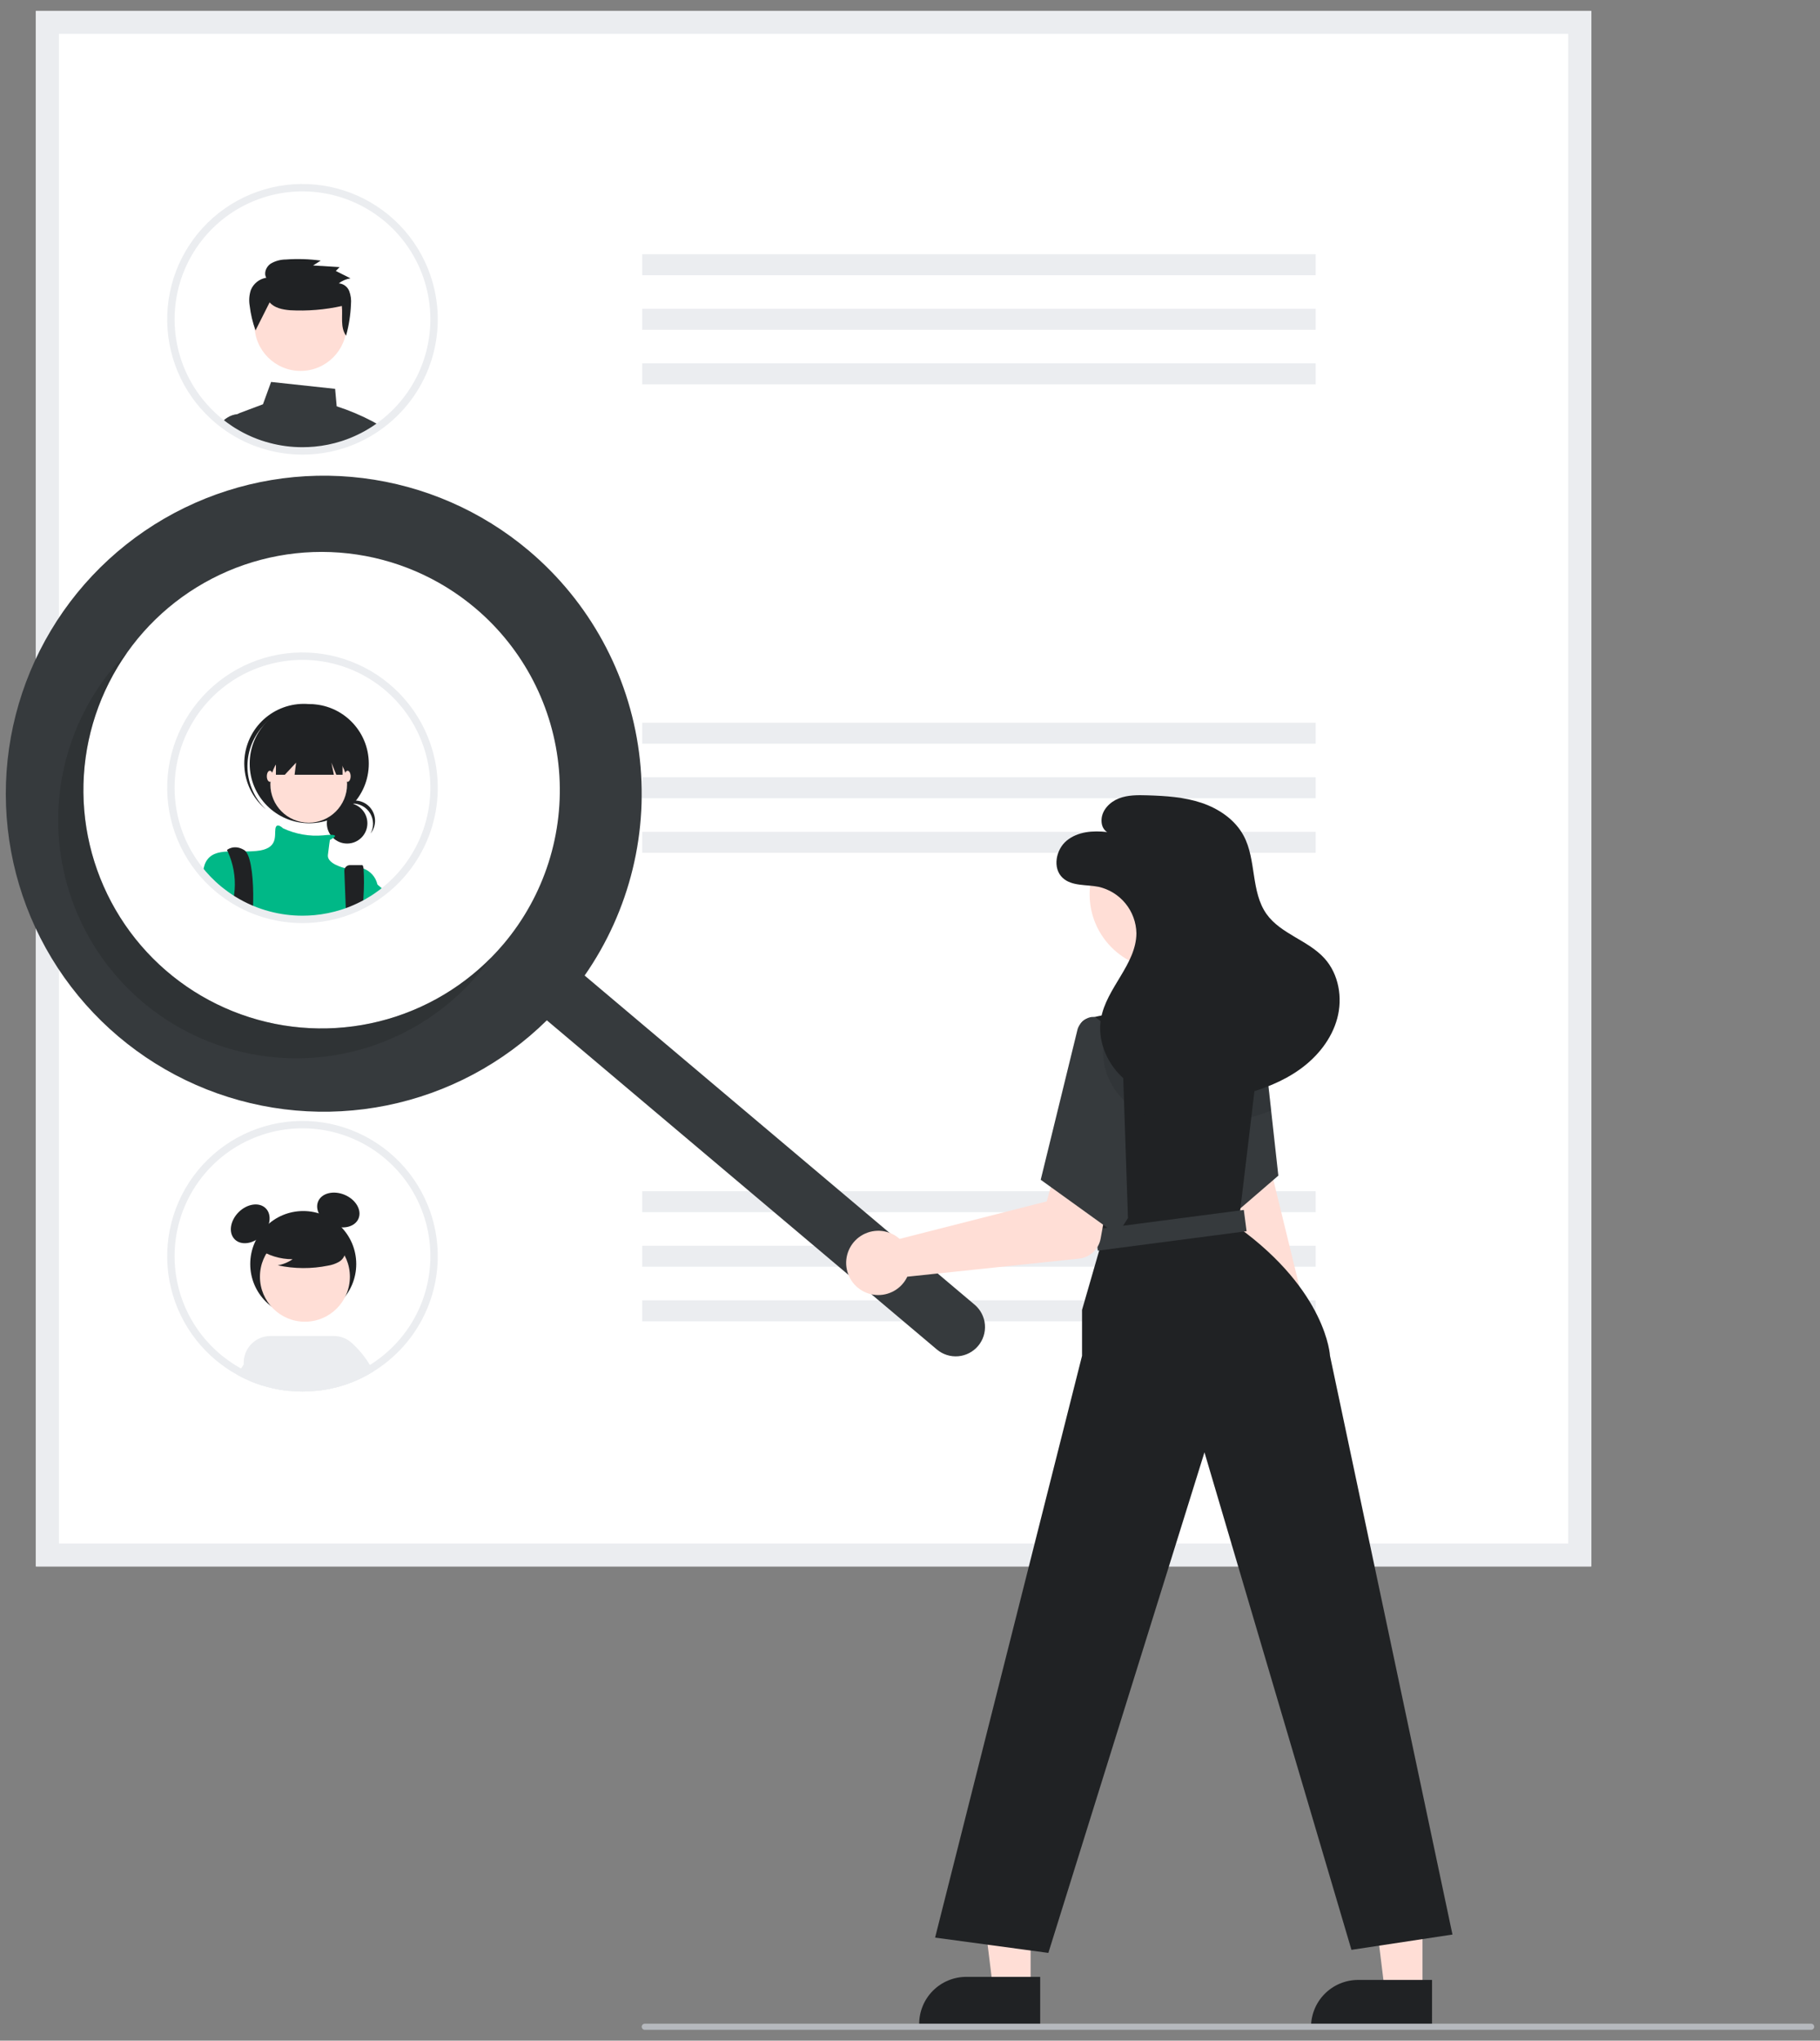 <svg width="157" height="176" viewBox="0 0 157 176" fill="none" xmlns="http://www.w3.org/2000/svg">
<rect x="0" y="0" width="157" height="176" fill="#808080" stroke="none"/>
<g clip-path="url(#clip0_1122_1235)">
<path d="M137.265 135.1H3.101V0.937H137.265V135.1Z" fill="white"/>
<path d="M137.265 135.1H3.101V0.937H137.265V135.1ZM5.084 133.118H135.282V2.919H5.084V133.118Z" fill="#EBEDF0"/>
<path d="M113.497 21.927H55.399V23.737H113.497V21.927Z" fill="#EBEDF0"/>
<path d="M113.497 26.632H55.399V28.442H113.497V26.632Z" fill="#EBEDF0"/>
<path d="M113.497 31.338H55.399V33.148H113.497V31.338Z" fill="#EBEDF0"/>
<path d="M113.497 62.331H55.399V64.141H113.497V62.331Z" fill="#EBEDF0"/>
<path d="M113.497 67.037H55.399V68.847H113.497V67.037Z" fill="#EBEDF0"/>
<path d="M113.497 71.742H55.399V73.552H113.497V71.742Z" fill="#EBEDF0"/>
<path d="M113.497 102.736H55.399V104.546H113.497V102.736Z" fill="#EBEDF0"/>
<path d="M113.497 107.442H55.399V109.252H113.497V107.442Z" fill="#EBEDF0"/>
<path d="M113.497 112.147H55.399V113.957H113.497V112.147Z" fill="#EBEDF0"/>
<path d="M32.141 36.346C31.148 35.823 30.112 35.387 29.044 35.043L28.908 33.537L23.386 32.942L22.684 34.867L20.703 35.611C20.632 35.638 20.564 35.673 20.501 35.716H20.499C20.389 35.791 20.294 35.887 20.222 35.999C20.15 36.112 20.102 36.238 20.08 36.369C20.059 36.5 20.064 36.634 20.095 36.763L20.2 37.193C20.351 37.283 20.506 37.369 20.661 37.45L20.759 37.501C20.985 37.618 21.216 37.729 21.453 37.832C21.501 37.853 21.553 37.874 21.601 37.895C21.605 37.897 21.608 37.897 21.612 37.899C21.723 37.945 21.834 37.989 21.947 38.031C22.319 38.173 22.698 38.294 23.082 38.395C24.064 38.657 25.076 38.789 26.093 38.789C26.463 38.789 26.83 38.772 27.193 38.737C28.021 38.66 28.838 38.495 29.631 38.244C29.633 38.244 29.635 38.242 29.637 38.242C30.138 38.083 30.628 37.889 31.102 37.662C31.104 37.66 31.108 37.66 31.11 37.658C31.217 37.608 31.32 37.553 31.424 37.501L31.475 37.475C31.558 37.431 31.642 37.388 31.726 37.342C31.936 37.226 32.141 37.105 32.344 36.975C32.401 36.941 32.455 36.906 32.512 36.868C32.591 36.816 32.671 36.761 32.748 36.705C32.553 36.579 32.35 36.459 32.141 36.346Z" fill="#363A3D"/>
<path d="M21.777 37.274L21.432 35.714H20.529C20.52 35.714 20.511 35.714 20.501 35.716H20.499C20.175 35.743 19.862 35.851 19.59 36.03C19.405 36.148 19.241 36.295 19.104 36.466C19.372 36.669 19.651 36.857 19.938 37.038L19.951 37.044C20.032 37.094 20.116 37.144 20.2 37.193C20.351 37.283 20.506 37.369 20.661 37.45L20.759 37.501C20.985 37.618 21.216 37.729 21.453 37.832C21.501 37.852 21.553 37.873 21.601 37.894C21.605 37.897 21.608 37.897 21.612 37.899C21.723 37.945 21.834 37.989 21.947 38.031L21.777 37.274Z" fill="#363A3D"/>
<path d="M25.93 31.99C28.127 31.99 29.908 30.209 29.908 28.013C29.908 25.816 28.127 24.036 25.93 24.036C23.734 24.036 21.953 25.816 21.953 28.013C21.953 30.209 23.734 31.99 25.93 31.99Z" fill="#FFDED6"/>
<path d="M23.26 26.076C23.672 26.563 24.369 26.7 25.012 26.757C26.514 26.84 28.021 26.717 29.49 26.391C29.581 27.273 29.333 28.225 29.853 28.951C30.097 28.072 30.238 27.168 30.275 26.257C30.314 25.866 30.263 25.471 30.126 25.103C30.053 24.919 29.929 24.758 29.769 24.64C29.61 24.523 29.42 24.452 29.222 24.437C29.518 24.212 29.865 24.064 30.233 24.005L28.97 23.37L29.294 23.037L27.008 22.897L27.67 22.476C26.673 22.34 25.665 22.308 24.662 22.381C24.193 22.382 23.733 22.509 23.331 22.751C22.954 23.021 22.736 23.558 22.97 23.954C22.677 24.002 22.4 24.125 22.167 24.309C21.934 24.494 21.753 24.735 21.639 25.01C21.495 25.447 21.461 25.912 21.538 26.365C21.624 27.092 21.793 27.807 22.042 28.496L23.26 26.076Z" fill="#202224"/>
<path d="M37.114 23.701C36.556 22.098 35.655 20.636 34.474 19.417C33.293 18.198 31.86 17.251 30.275 16.643C28.691 16.035 26.992 15.779 25.299 15.894C23.606 16.01 21.958 16.493 20.47 17.311C18.983 18.128 17.692 19.261 16.686 20.629C15.682 21.997 14.987 23.567 14.652 25.231C14.316 26.895 14.348 28.612 14.744 30.263C15.14 31.913 15.892 33.458 16.946 34.788C17.051 34.92 17.16 35.052 17.271 35.179C17.279 35.188 17.286 35.196 17.294 35.205C17.567 35.519 17.857 35.819 18.163 36.101C18.243 36.175 18.327 36.25 18.411 36.321C18.57 36.464 18.733 36.6 18.903 36.73C18.97 36.782 19.035 36.834 19.104 36.885C19.372 37.088 19.651 37.276 19.938 37.457L19.951 37.463C20.032 37.513 20.116 37.563 20.2 37.612C20.351 37.702 20.506 37.788 20.661 37.869L20.759 37.92C20.985 38.037 21.216 38.148 21.453 38.251C21.501 38.272 21.553 38.292 21.601 38.313C21.605 38.316 21.608 38.316 21.612 38.318C21.723 38.364 21.834 38.408 21.947 38.45C22.319 38.592 22.698 38.713 23.082 38.814C24.064 39.076 25.076 39.208 26.093 39.208C26.464 39.208 26.83 39.191 27.193 39.156C28.021 39.079 28.838 38.914 29.631 38.663C29.633 38.663 29.635 38.661 29.637 38.661C30.138 38.502 30.628 38.308 31.102 38.081C31.104 38.079 31.108 38.079 31.11 38.077C31.217 38.026 31.32 37.972 31.424 37.92L31.475 37.895C31.558 37.85 31.642 37.806 31.726 37.76C31.936 37.645 32.141 37.524 32.344 37.394C32.401 37.36 32.455 37.325 32.512 37.287C32.591 37.235 32.671 37.18 32.748 37.123C32.851 37.052 32.954 36.979 33.054 36.904C33.086 36.88 33.119 36.858 33.151 36.832C35.113 35.343 36.554 33.27 37.266 30.911C37.978 28.552 37.925 26.028 37.114 23.701ZM32.765 36.323C32.696 36.378 32.625 36.43 32.553 36.478C32.484 36.531 32.415 36.581 32.344 36.627C32.283 36.671 32.222 36.713 32.16 36.753L32.141 36.765C32.095 36.797 32.049 36.826 32.002 36.855C31.829 36.964 31.653 37.069 31.475 37.17L31.418 37.201C31.338 37.245 31.259 37.287 31.179 37.329C31.169 37.335 31.156 37.339 31.146 37.346L31.133 37.352C31.033 37.404 30.93 37.455 30.827 37.503C30.431 37.694 30.023 37.859 29.606 37.997C29.551 38.016 29.497 38.035 29.443 38.052C28.692 38.29 27.918 38.448 27.134 38.521C26.79 38.552 26.443 38.569 26.093 38.569C25.131 38.571 24.174 38.446 23.246 38.196C22.769 38.072 22.302 37.914 21.849 37.723C21.825 37.712 21.8 37.704 21.777 37.693C21.752 37.683 21.729 37.675 21.706 37.664C21.681 37.654 21.658 37.643 21.633 37.63C21.436 37.545 21.241 37.45 21.05 37.352L20.958 37.304C20.726 37.182 20.497 37.052 20.275 36.914C20.21 36.874 20.143 36.832 20.08 36.788C20.064 36.778 20.049 36.767 20.032 36.757C19.883 36.658 19.735 36.556 19.59 36.449C19.492 36.376 19.393 36.302 19.297 36.227C19.136 36.105 18.98 35.975 18.83 35.842C18.75 35.774 18.673 35.701 18.597 35.632C18.3 35.358 18.019 35.067 17.755 34.761C17.667 34.66 17.581 34.559 17.499 34.455C17.481 34.434 17.463 34.412 17.447 34.39C16.086 32.672 15.267 30.588 15.095 28.403C14.923 26.218 15.406 24.032 16.482 22.123C17.558 20.213 19.178 18.668 21.136 17.683C23.093 16.698 25.3 16.319 27.475 16.593C29.649 16.868 31.692 17.784 33.344 19.224C34.995 20.664 36.181 22.564 36.748 24.681C37.316 26.798 37.24 29.035 36.531 31.109C35.821 33.183 34.51 34.998 32.765 36.323Z" fill="#EBEDF0"/>
<path d="M37.114 64.106C36.556 62.503 35.655 61.041 34.474 59.822C33.293 58.603 31.86 57.656 30.276 57.048C28.691 56.439 26.993 56.184 25.299 56.299C23.606 56.414 21.958 56.898 20.47 57.716C18.983 58.533 17.692 59.666 16.687 61.033C15.682 62.401 14.987 63.972 14.652 65.636C14.316 67.3 14.348 69.017 14.744 70.668C15.14 72.318 15.892 73.862 16.946 75.192C17.051 75.325 17.16 75.456 17.271 75.584C17.279 75.593 17.286 75.601 17.294 75.609C17.567 75.924 17.858 76.223 18.164 76.506C18.243 76.579 18.327 76.655 18.411 76.726C18.57 76.868 18.733 77.005 18.903 77.135C19.234 77.396 19.58 77.638 19.938 77.861L19.951 77.868C20.183 78.012 20.42 78.146 20.661 78.274L20.759 78.324C20.985 78.442 21.216 78.553 21.453 78.655C21.501 78.676 21.553 78.697 21.601 78.718C21.605 78.72 21.608 78.72 21.612 78.722C22.09 78.921 22.581 79.087 23.082 79.219C24.064 79.481 25.076 79.613 26.093 79.613C26.463 79.613 26.83 79.596 27.193 79.56C28.021 79.484 28.838 79.319 29.631 79.068C29.633 79.068 29.635 79.066 29.637 79.066C30.138 78.906 30.628 78.713 31.102 78.486C31.104 78.484 31.108 78.484 31.11 78.481C31.217 78.431 31.32 78.377 31.424 78.324L31.475 78.299C31.558 78.255 31.642 78.211 31.726 78.165C31.936 78.05 32.141 77.928 32.344 77.799C32.401 77.765 32.455 77.729 32.512 77.692C32.696 77.57 32.878 77.44 33.054 77.308C33.086 77.285 33.119 77.262 33.151 77.237C35.113 75.747 36.554 73.674 37.266 71.316C37.978 68.957 37.925 66.433 37.114 64.106Z" fill="white"/>
<path d="M29.944 72.753C30.91 72.753 31.693 71.97 31.693 71.004C31.693 70.038 30.91 69.255 29.944 69.255C28.978 69.255 28.195 70.038 28.195 71.004C28.195 71.97 28.978 72.753 29.944 72.753Z" fill="#202224"/>
<path d="M30.431 69.303C30.734 69.303 31.032 69.382 31.295 69.531C31.558 69.68 31.778 69.896 31.933 70.156C32.088 70.415 32.173 70.711 32.18 71.014C32.187 71.317 32.115 71.616 31.971 71.882C32.123 71.692 32.233 71.473 32.295 71.238C32.357 71.004 32.37 70.759 32.332 70.519C32.294 70.279 32.207 70.049 32.076 69.845C31.945 69.641 31.772 69.466 31.57 69.332C31.367 69.198 31.139 69.108 30.899 69.067C30.66 69.026 30.415 69.035 30.179 69.095C29.944 69.154 29.723 69.261 29.531 69.41C29.34 69.559 29.181 69.747 29.066 69.961C29.229 69.755 29.437 69.59 29.674 69.476C29.91 69.362 30.169 69.303 30.431 69.303Z" fill="#202224"/>
<path d="M26.675 71C29.513 71 31.814 68.7 31.814 65.862C31.814 63.025 29.513 60.724 26.675 60.724C23.838 60.724 21.538 63.025 21.538 65.862C21.538 68.7 23.838 71 26.675 71Z" fill="#202224"/>
<path d="M22.643 62.674C23.528 61.678 24.766 61.066 26.094 60.965C27.423 60.865 28.739 61.284 29.764 62.135C29.722 62.095 29.68 62.055 29.637 62.016C28.622 61.107 27.287 60.638 25.926 60.713C24.566 60.788 23.29 61.4 22.381 62.415C21.472 63.43 21.003 64.764 21.078 66.125C21.153 67.486 21.765 68.761 22.78 69.67C22.79 69.679 22.799 69.688 22.809 69.696C22.853 69.735 22.898 69.772 22.942 69.809C21.977 68.891 21.406 67.633 21.35 66.302C21.295 64.971 21.758 63.67 22.643 62.674Z" fill="#202224"/>
<path d="M26.632 70.956C28.459 70.956 29.941 69.475 29.941 67.647C29.941 65.82 28.459 64.338 26.632 64.338C24.804 64.338 23.323 65.82 23.323 67.647C23.323 69.475 24.804 70.956 26.632 70.956Z" fill="#FFDED6"/>
<path d="M32.553 76.269V77.38C32.35 77.51 32.145 77.631 31.936 77.746C31.852 77.792 31.768 77.836 31.684 77.88L31.634 77.905C31.529 77.958 31.426 78.012 31.32 78.063C31.318 78.065 31.313 78.065 31.311 78.067C30.837 78.294 30.348 78.487 29.847 78.647C29.845 78.647 29.843 78.649 29.841 78.649C29.048 78.9 28.23 79.065 27.402 79.141C27.04 79.177 26.673 79.194 26.302 79.194C25.286 79.194 24.274 79.062 23.292 78.8C22.791 78.668 22.3 78.502 21.821 78.303C21.817 78.301 21.815 78.301 21.811 78.299C21.763 78.278 21.71 78.257 21.662 78.236C21.425 78.134 21.195 78.023 20.969 77.905L20.87 77.855C20.629 77.727 20.392 77.593 20.16 77.449L20.147 77.442C19.789 77.219 19.444 76.977 19.113 76.716C18.943 76.586 18.779 76.45 18.62 76.307C18.536 76.236 18.453 76.16 18.373 76.087C18.067 75.804 17.777 75.505 17.504 75.19C17.54 74.972 17.593 74.757 17.663 74.547L17.665 74.545C17.677 74.509 17.692 74.474 17.709 74.44C17.72 74.41 17.734 74.381 17.749 74.353C18.124 73.651 18.802 73.477 19.645 73.439C20.12 73.418 20.646 73.441 21.201 73.435C21.494 73.433 21.798 73.422 22.102 73.395C24.019 73.221 23.671 72.09 23.757 71.48C23.843 70.89 24.375 71.401 24.411 71.434L24.413 71.436C25.497 71.944 26.698 72.154 27.89 72.046C28.096 72.021 28.301 72.006 28.506 72C29.047 71.994 28.929 72.149 28.743 72.276C28.652 72.336 28.558 72.389 28.46 72.436C28.46 72.436 28.374 72.959 28.286 73.743C28.202 74.493 29.64 74.845 29.759 74.872C29.761 74.874 29.764 74.874 29.767 74.874C30.292 74.738 30.845 74.752 31.362 74.916H31.364C31.659 75.025 31.922 75.205 32.13 75.442C32.338 75.678 32.484 75.963 32.553 76.269Z" fill="#00B887"/>
<path d="M21.842 77.616C21.842 77.771 21.838 77.92 21.832 78.061C21.83 78.144 21.826 78.226 21.821 78.303C21.817 78.301 21.815 78.301 21.811 78.299C21.763 78.278 21.71 78.257 21.662 78.236C21.425 78.134 21.195 78.023 20.969 77.905L20.87 77.855C20.629 77.727 20.392 77.593 20.16 77.449C20.166 77.375 20.177 77.302 20.187 77.229C20.21 77.067 20.229 76.904 20.242 76.743C20.324 75.609 20.119 74.474 19.645 73.441V73.439C19.603 73.355 19.578 73.309 19.578 73.309C19.578 73.309 20.187 72.785 21.056 73.309C21.112 73.342 21.161 73.384 21.201 73.435C21.725 74.053 21.867 76.131 21.842 77.616Z" fill="#202224"/>
<path d="M31.355 77.331C31.347 77.566 31.334 77.811 31.32 78.06V78.062C31.318 78.065 31.313 78.065 31.311 78.067C30.837 78.293 30.348 78.487 29.847 78.647C29.845 78.647 29.843 78.649 29.841 78.649L29.818 78.06L29.815 77.983L29.704 75.117C29.701 75.052 29.712 74.987 29.734 74.927C29.757 74.866 29.792 74.81 29.837 74.763C29.882 74.716 29.936 74.679 29.995 74.653C30.055 74.628 30.119 74.614 30.184 74.614H31.246C31.299 74.614 31.336 74.721 31.361 74.914V74.916C31.413 75.72 31.411 76.527 31.355 77.331Z" fill="#202224"/>
<path d="M23.802 63.511V66.821H24.568L25.543 65.776L25.413 66.821H28.8L28.591 65.776L29.01 66.821H29.55V63.511H23.802Z" fill="#202224"/>
<path d="M23.279 67.43C23.424 67.43 23.541 67.215 23.541 66.951C23.541 66.686 23.424 66.472 23.279 66.472C23.135 66.472 23.018 66.686 23.018 66.951C23.018 67.215 23.135 67.43 23.279 67.43Z" fill="#FFDED6"/>
<path d="M29.985 67.43C30.129 67.43 30.246 67.215 30.246 66.951C30.246 66.686 30.129 66.472 29.985 66.472C29.841 66.472 29.724 66.686 29.724 66.951C29.724 67.215 29.841 67.43 29.985 67.43Z" fill="#FFDED6"/>
<path d="M33.264 76.889C33.088 77.022 32.905 77.151 32.721 77.273C32.664 77.311 32.61 77.346 32.553 77.38C32.35 77.51 32.145 77.631 31.936 77.746C31.852 77.792 31.768 77.836 31.684 77.88V75.572C31.684 75.572 32.019 75.84 32.553 76.286C32.62 76.343 32.69 76.401 32.763 76.464C32.918 76.594 33.086 76.737 33.264 76.889Z" fill="#00B887"/>
<path d="M37.114 64.106C36.556 62.503 35.655 61.041 34.474 59.822C33.293 58.603 31.86 57.656 30.276 57.048C28.691 56.439 26.993 56.184 25.299 56.299C23.606 56.414 21.958 56.898 20.47 57.716C18.983 58.533 17.692 59.666 16.687 61.033C15.682 62.401 14.987 63.972 14.652 65.636C14.316 67.3 14.348 69.017 14.744 70.668C15.14 72.318 15.892 73.862 16.946 75.192C17.051 75.325 17.16 75.456 17.271 75.584C17.279 75.593 17.286 75.601 17.294 75.609C17.567 75.924 17.858 76.223 18.164 76.506C18.243 76.579 18.327 76.655 18.411 76.726C18.57 76.868 18.733 77.005 18.903 77.135C19.234 77.396 19.58 77.638 19.938 77.861L19.951 77.868C20.183 78.012 20.42 78.146 20.661 78.274L20.759 78.324C20.985 78.442 21.216 78.553 21.453 78.655C21.501 78.676 21.553 78.697 21.601 78.718C21.605 78.72 21.608 78.72 21.612 78.722C22.09 78.921 22.581 79.087 23.082 79.219C24.064 79.481 25.076 79.613 26.093 79.613C26.463 79.613 26.83 79.596 27.193 79.56C28.021 79.484 28.838 79.319 29.631 79.068C29.633 79.068 29.635 79.066 29.637 79.066C30.138 78.906 30.628 78.713 31.102 78.486C31.104 78.484 31.108 78.484 31.11 78.481C31.217 78.431 31.32 78.377 31.424 78.324L31.475 78.299C31.558 78.255 31.642 78.211 31.726 78.165C31.936 78.05 32.141 77.928 32.344 77.799C32.401 77.765 32.455 77.729 32.512 77.692C32.696 77.57 32.878 77.44 33.054 77.308C33.086 77.285 33.119 77.262 33.151 77.237C35.113 75.747 36.554 73.674 37.266 71.316C37.978 68.957 37.925 66.433 37.114 64.106ZM32.765 76.728C32.696 76.782 32.625 76.835 32.553 76.883C32.484 76.935 32.415 76.986 32.344 77.032C32.283 77.076 32.222 77.118 32.16 77.157C32.107 77.193 32.055 77.227 32.002 77.26C31.829 77.369 31.653 77.474 31.475 77.574L31.418 77.606C31.338 77.65 31.259 77.692 31.179 77.734C31.169 77.74 31.156 77.744 31.146 77.75L31.133 77.757C31.033 77.809 30.93 77.859 30.827 77.907C30.431 78.098 30.023 78.263 29.606 78.402C29.552 78.421 29.497 78.44 29.443 78.456C28.692 78.695 27.918 78.852 27.134 78.926C26.79 78.957 26.443 78.974 26.093 78.974C25.131 78.976 24.174 78.85 23.246 78.601C22.769 78.477 22.302 78.318 21.849 78.127C21.8 78.109 21.752 78.088 21.706 78.069C21.681 78.058 21.658 78.048 21.633 78.035C21.436 77.949 21.241 77.855 21.05 77.757L20.958 77.709C20.726 77.587 20.497 77.457 20.275 77.319C20.194 77.269 20.112 77.216 20.032 77.162C19.781 76.996 19.536 76.818 19.297 76.632C19.136 76.51 18.981 76.38 18.83 76.246C18.75 76.179 18.672 76.106 18.597 76.037C18.3 75.762 18.019 75.472 17.755 75.165C17.667 75.065 17.581 74.964 17.499 74.859C17.481 74.839 17.463 74.817 17.447 74.794C16.086 73.077 15.267 70.993 15.095 68.808C14.923 66.623 15.406 64.437 16.482 62.528C17.558 60.618 19.178 59.072 21.136 58.088C23.093 57.103 25.3 56.724 27.474 56.998C29.649 57.273 31.692 58.188 33.344 59.629C34.995 61.069 36.181 62.969 36.748 65.086C37.316 67.202 37.24 69.44 36.531 71.514C35.821 73.587 34.51 75.403 32.765 76.728Z" fill="#EBEDF0"/>
<path d="M26.159 113.592C28.684 113.592 30.731 111.545 30.731 109.02C30.731 106.494 28.684 104.447 26.159 104.447C23.633 104.447 21.586 106.494 21.586 109.02C21.586 111.545 23.633 113.592 26.159 113.592Z" fill="#202224"/>
<path d="M22.59 106.554C23.328 105.816 23.478 104.767 22.924 104.213C22.37 103.659 21.322 103.809 20.583 104.548C19.844 105.287 19.694 106.335 20.248 106.889C20.802 107.443 21.851 107.293 22.59 106.554Z" fill="#202224"/>
<path d="M30.924 105.102C31.232 104.382 30.703 103.465 29.742 103.054C28.781 102.644 27.752 102.895 27.445 103.616C27.137 104.337 27.666 105.254 28.627 105.664C29.588 106.075 30.616 105.823 30.924 105.102Z" fill="#202224"/>
<path d="M31.628 117.889L31.089 117.042C30.861 116.531 30.439 116.132 29.917 115.931C29.394 115.731 28.814 115.746 28.302 115.972C27.791 116.199 27.39 116.619 27.188 117.141C26.985 117.663 26.998 118.243 27.223 118.756L27.376 119.305L27.551 119.928C28.256 119.839 28.953 119.687 29.632 119.474C29.634 119.474 29.635 119.473 29.637 119.471C30.139 119.312 30.628 119.118 31.103 118.89C31.105 118.888 31.108 118.888 31.11 118.885C31.216 118.835 31.319 118.782 31.425 118.729C31.442 118.721 31.459 118.713 31.475 118.703C31.559 118.66 31.644 118.616 31.726 118.571C31.81 118.526 31.892 118.478 31.971 118.428L31.628 117.889Z" fill="#EBEDF0"/>
<path d="M26.304 113.992C28.447 113.992 30.184 112.255 30.184 110.111C30.184 107.968 28.447 106.231 26.304 106.231C24.16 106.231 22.423 107.968 22.423 110.111C22.423 112.255 24.16 113.992 26.304 113.992Z" fill="#FFDED6"/>
<path d="M31.908 117.723C31.48 117.011 30.949 116.367 30.331 115.811C29.909 115.433 29.361 115.224 28.794 115.225H23.328C23.013 115.224 22.701 115.289 22.412 115.414C22.123 115.539 21.863 115.722 21.647 115.952C21.431 116.182 21.265 116.453 21.159 116.749C21.052 117.046 21.008 117.361 21.028 117.675C21.04 117.853 21.072 118.028 21.123 118.198C21.162 118.322 21.21 118.442 21.268 118.557L21.537 119.096C21.559 119.104 21.58 119.115 21.601 119.122C21.606 119.125 21.609 119.125 21.611 119.128C21.722 119.173 21.833 119.218 21.947 119.26C22.318 119.402 22.697 119.524 23.082 119.624C23.702 119.791 24.334 119.905 24.973 119.965C25.346 119.999 25.718 120.018 26.093 120.018C26.465 120.018 26.83 119.999 27.194 119.965C27.313 119.954 27.432 119.941 27.551 119.928C28.256 119.839 28.953 119.687 29.631 119.474C29.634 119.473 29.635 119.473 29.637 119.471C30.139 119.312 30.628 119.118 31.102 118.89C31.105 118.887 31.108 118.887 31.11 118.885C31.216 118.835 31.319 118.782 31.425 118.729C31.442 118.721 31.459 118.712 31.475 118.703C31.559 118.66 31.644 118.615 31.726 118.571C31.81 118.526 31.892 118.478 31.971 118.428C32.056 118.383 32.135 118.333 32.217 118.283C32.117 118.085 32.014 117.9 31.908 117.723Z" fill="#EBEDF0"/>
<path d="M24.318 115.932C23.812 115.696 23.233 115.669 22.708 115.858C22.182 116.047 21.753 116.437 21.514 116.941L21.028 117.675L20.795 118.027L20.442 118.56C20.515 118.6 20.587 118.639 20.661 118.679L20.758 118.729C20.985 118.845 21.215 118.956 21.453 119.059C21.479 119.072 21.508 119.083 21.537 119.096C21.559 119.104 21.58 119.115 21.601 119.123C21.606 119.125 21.609 119.125 21.611 119.128C21.722 119.173 21.833 119.218 21.947 119.26C22.318 119.402 22.697 119.524 23.082 119.624C23.702 119.791 24.334 119.905 24.973 119.965L25.158 119.339L25.338 118.742C25.574 118.234 25.6 117.653 25.409 117.127C25.218 116.6 24.826 116.17 24.318 115.932Z" fill="#EBEDF0"/>
<path d="M22.226 107.671C23.113 108.282 24.165 108.607 25.242 108.603C24.858 108.869 24.421 109.049 23.96 109.13C25.392 109.437 26.872 109.446 28.308 109.155C28.627 109.103 28.934 108.998 29.218 108.842C29.359 108.763 29.482 108.656 29.578 108.526C29.675 108.397 29.744 108.248 29.779 108.091C29.875 107.546 29.45 107.051 29.009 106.717C28.333 106.214 27.555 105.868 26.729 105.703C25.903 105.538 25.05 105.558 24.233 105.763C23.689 105.873 23.194 106.152 22.819 106.562C22.638 106.771 22.529 107.032 22.507 107.308C22.486 107.583 22.553 107.858 22.7 108.092L22.226 107.671Z" fill="#202224"/>
<path d="M37.116 104.511C36.558 102.908 35.657 101.445 34.476 100.226C33.295 99.007 31.862 98.06 30.277 97.451C28.692 96.843 26.994 96.587 25.3 96.703C23.607 96.818 21.959 97.301 20.471 98.119C18.983 98.937 17.692 100.069 16.687 101.437C15.682 102.805 14.988 104.376 14.652 106.04C14.317 107.704 14.348 109.421 14.745 111.072C15.141 112.722 15.893 114.267 16.948 115.597C17.051 115.729 17.162 115.861 17.273 115.988C17.279 115.997 17.286 116.006 17.294 116.014C17.567 116.329 17.858 116.628 18.165 116.909C18.244 116.983 18.326 117.06 18.411 117.131C18.569 117.274 18.733 117.409 18.904 117.538C18.971 117.591 19.037 117.644 19.105 117.694C19.372 117.897 19.652 118.085 19.937 118.267C19.942 118.267 19.947 118.269 19.95 118.272C20.032 118.322 20.117 118.372 20.201 118.42C20.28 118.468 20.362 118.515 20.442 118.56C20.515 118.6 20.587 118.639 20.661 118.679L20.758 118.729C20.985 118.845 21.215 118.956 21.453 119.059C21.479 119.072 21.508 119.083 21.537 119.096C21.559 119.104 21.58 119.115 21.601 119.122C21.606 119.125 21.609 119.125 21.611 119.128C21.722 119.173 21.833 119.218 21.947 119.26C22.318 119.402 22.697 119.523 23.082 119.624C23.702 119.791 24.334 119.905 24.973 119.965C25.346 119.999 25.718 120.018 26.093 120.018C26.465 120.018 26.83 119.999 27.194 119.965C27.313 119.954 27.432 119.941 27.551 119.928C28.256 119.839 28.953 119.687 29.631 119.474C29.634 119.473 29.635 119.472 29.637 119.471C30.139 119.312 30.628 119.118 31.102 118.89C31.105 118.887 31.108 118.887 31.11 118.885C31.216 118.835 31.319 118.782 31.425 118.729C31.442 118.721 31.459 118.712 31.475 118.703C31.559 118.66 31.644 118.615 31.726 118.57C31.81 118.526 31.892 118.478 31.971 118.428C32.056 118.383 32.135 118.333 32.217 118.283C32.259 118.256 32.301 118.23 32.344 118.203C32.402 118.169 32.455 118.135 32.513 118.095C32.592 118.045 32.671 117.99 32.748 117.934C32.851 117.863 32.954 117.789 33.054 117.712C33.088 117.69 33.12 117.666 33.152 117.641C35.113 116.15 36.552 114.077 37.264 111.719C37.976 109.361 37.924 106.838 37.116 104.511ZM32.766 117.131C32.697 117.187 32.626 117.24 32.555 117.287C32.484 117.34 32.415 117.39 32.344 117.438C32.283 117.48 32.222 117.522 32.159 117.562C32.153 117.567 32.147 117.571 32.14 117.575C32.096 117.607 32.048 117.636 32.003 117.665C31.971 117.683 31.94 117.704 31.908 117.723C31.816 117.781 31.723 117.836 31.628 117.889C31.578 117.921 31.525 117.95 31.475 117.979C31.456 117.99 31.438 118 31.419 118.011C31.337 118.056 31.258 118.095 31.179 118.137C31.169 118.145 31.155 118.148 31.147 118.156C31.142 118.156 31.138 118.158 31.134 118.161C31.034 118.214 30.931 118.264 30.828 118.312C30.431 118.503 30.023 118.667 29.605 118.806C29.552 118.824 29.497 118.845 29.444 118.861C28.771 119.075 28.078 119.223 27.376 119.305C27.297 119.315 27.215 119.323 27.133 119.331C26.79 119.363 26.444 119.379 26.093 119.379C25.781 119.379 25.467 119.365 25.158 119.339C24.512 119.285 23.872 119.174 23.246 119.006C22.77 118.882 22.303 118.723 21.849 118.531C21.825 118.52 21.802 118.512 21.778 118.502C21.751 118.491 21.73 118.483 21.706 118.473C21.68 118.462 21.659 118.452 21.633 118.438C21.461 118.365 21.289 118.283 21.123 118.198C21.099 118.185 21.075 118.174 21.052 118.161L20.959 118.114C20.904 118.085 20.848 118.056 20.795 118.026C20.619 117.931 20.444 117.828 20.275 117.723C20.212 117.683 20.143 117.641 20.08 117.599L20.032 117.567C19.884 117.467 19.736 117.366 19.591 117.258C19.493 117.184 19.393 117.113 19.298 117.036C19.137 116.915 18.981 116.785 18.831 116.651C18.751 116.585 18.672 116.511 18.598 116.442C18.301 116.168 18.02 115.877 17.756 115.571C17.669 115.47 17.581 115.37 17.5 115.264C17.481 115.243 17.465 115.222 17.447 115.198C16.085 113.48 15.266 111.396 15.094 109.211C14.922 107.026 15.405 104.839 16.481 102.93C17.557 101.02 19.177 99.474 21.135 98.489C23.093 97.504 25.3 97.124 27.474 97.399C29.649 97.673 31.693 98.589 33.345 100.03C34.996 101.47 36.182 103.37 36.75 105.487C37.317 107.604 37.242 109.842 36.532 111.916C35.823 113.99 34.512 115.806 32.766 117.131Z" fill="#EBEDF0"/>
<path d="M45.617 47.492C41.554 44.063 36.581 41.889 31.304 41.235C26.028 40.58 20.675 41.474 15.896 43.806C11.118 46.139 7.121 49.81 4.391 54.373C1.662 58.936 0.317 64.194 0.521 69.507C0.725 74.82 2.469 79.959 5.54 84.299C8.612 88.639 12.879 91.993 17.822 93.953C22.765 95.912 28.17 96.392 33.381 95.335C38.592 94.278 43.384 91.73 47.173 87.999L80.817 116.388C81.329 116.819 81.991 117.028 82.658 116.972C83.324 116.915 83.941 116.596 84.373 116.085C84.805 115.574 85.017 114.913 84.962 114.246C84.907 113.579 84.59 112.961 84.08 112.528L84.077 112.525L50.432 84.136C54.341 78.526 56.014 71.66 55.123 64.881C54.232 58.103 50.842 51.901 45.617 47.492ZM43.449 81.402C40.828 84.508 37.344 86.768 33.439 87.894C29.534 89.021 25.383 88.964 21.51 87.731C17.637 86.499 14.217 84.145 11.682 80.968C9.146 77.792 7.61 73.934 7.267 69.885C6.924 65.835 7.789 61.774 9.754 58.216C11.719 54.658 14.694 51.763 18.305 49.896C21.915 48.029 25.997 47.275 30.036 47.729C34.075 48.182 37.889 49.824 40.995 52.444C45.161 55.959 47.759 60.985 48.219 66.415C48.679 71.846 46.963 77.237 43.449 81.402Z" fill="#363A3D"/>
<path opacity="0.3" d="M14.491 83.856C10.549 80.529 8.002 75.841 7.356 70.723C6.71 65.606 8.012 60.432 11.004 56.23C10.611 56.626 10.231 57.04 9.864 57.473C8.124 59.536 6.807 61.921 5.988 64.492C5.17 67.064 4.866 69.771 5.094 72.46C5.321 75.149 6.077 77.767 7.316 80.164C8.556 82.561 10.255 84.691 12.318 86.431C14.38 88.171 16.765 89.488 19.337 90.307C21.908 91.126 24.616 91.43 27.305 91.202C29.994 90.974 32.611 90.219 35.008 88.979C37.406 87.74 39.535 86.04 41.275 83.978C41.641 83.544 41.986 83.1 42.309 82.645C38.67 86.302 33.79 88.456 28.636 88.68C23.483 88.904 18.433 87.182 14.491 83.856Z" fill="#202224"/>
<path d="M113.444 117.45C113.707 117.129 113.896 116.754 113.999 116.352C114.101 115.95 114.114 115.531 114.037 115.123C113.959 114.716 113.794 114.33 113.551 113.994C113.309 113.657 112.996 113.378 112.634 113.176L106.501 88.075L102.028 89.503L108.65 114.432C108.35 115.063 108.292 115.782 108.487 116.452C108.682 117.123 109.116 117.699 109.707 118.071C110.298 118.442 111.005 118.585 111.693 118.47C112.382 118.356 113.005 117.993 113.444 117.45Z" fill="#FFDED6"/>
<path d="M110.274 101.394L107.005 104.214L102.431 108.157L100.411 97.821L100.2 96.746L100.033 95.893L104.668 87.82L108.531 88.042L108.796 88.058L108.801 88.116L108.862 88.657L109.654 95.782L109.672 95.954L110.274 101.394Z" fill="#363A3D"/>
<path d="M88.905 171.554L85.668 171.554L84.127 159.066L88.906 159.066L88.905 171.554Z" fill="#FFDED6"/>
<path d="M89.731 174.692L79.291 174.692V174.56C79.292 173.482 79.72 172.449 80.482 171.687C81.244 170.925 82.277 170.497 83.355 170.497H83.355L89.731 170.497L89.731 174.692Z" fill="#202224"/>
<path d="M122.708 171.818L119.47 171.818L117.93 159.33L122.708 159.33L122.708 171.818Z" fill="#FFDED6"/>
<path d="M123.533 174.956L113.094 174.956V174.824C113.094 173.746 113.522 172.713 114.284 171.951C115.046 171.189 116.08 170.761 117.157 170.761H117.158L123.534 170.761L123.533 174.956Z" fill="#202224"/>
<path d="M125.295 166.847L116.581 168.167L103.902 125.259L90.436 168.431L80.665 167.111L93.341 116.935V112.974L95.058 107.032L94.878 105.424L93.629 94.177L93.088 89.299L93.053 88.984C93.023 88.719 93.093 88.454 93.249 88.238C93.405 88.022 93.636 87.873 93.896 87.817L97.963 86.962H104.61L108.531 88.042L108.801 88.116L108.922 88.15L108.862 88.657L107.943 96.363L107.892 96.786L107.005 104.214L106.81 105.844C114.468 111.39 114.732 116.935 114.732 116.935L125.295 166.847Z" fill="#202224"/>
<path d="M100.483 83.621C104.065 83.621 106.969 80.717 106.969 77.135C106.969 73.552 104.065 70.648 100.483 70.648C96.901 70.648 93.997 73.552 93.997 77.135C93.997 80.717 96.901 83.621 100.483 83.621Z" fill="#FFDED6"/>
<path d="M107.296 104.353L94.465 106.031L94.704 107.864L107.535 106.186L107.296 104.353Z" fill="#363A3D"/>
<path d="M77.254 106.584C77.377 106.663 77.493 106.752 77.602 106.85L90.293 103.615L91.158 100.553L95.95 101.256L94.944 106.825C94.862 107.274 94.638 107.686 94.302 107.997C93.968 108.308 93.541 108.502 93.086 108.55L78.268 110.111C78.026 110.619 77.636 111.042 77.148 111.323C76.66 111.604 76.099 111.73 75.538 111.684C74.977 111.638 74.443 111.422 74.007 111.066C73.572 110.709 73.255 110.228 73.1 109.687C72.944 109.146 72.957 108.571 73.137 108.037C73.316 107.504 73.654 107.037 74.105 106.7C74.556 106.364 75.099 106.172 75.661 106.151C76.224 106.13 76.779 106.281 77.254 106.584Z" fill="#FFDED6"/>
<path d="M96.775 89.471L94.53 87.754C93.923 87.524 93.091 88.178 92.945 88.811L89.776 101.751L96.378 106.504L97.303 105.052L96.775 89.471Z" fill="#363A3D"/>
<g opacity="0.2">
<path d="M109.654 95.782C109.094 96.005 108.522 96.199 107.943 96.363C107.758 96.419 107.568 96.472 107.38 96.522C106.144 96.865 104.874 97.07 103.593 97.134C103.042 97.158 102.489 97.143 101.94 97.09C101.35 97.031 100.768 96.916 100.2 96.746C100.181 96.741 100.16 96.736 100.142 96.73C98.961 96.395 97.878 95.78 96.986 94.937C96.786 94.743 96.6 94.536 96.428 94.317C95.935 93.713 95.574 93.013 95.366 92.261C95.159 91.509 95.111 90.723 95.224 89.951C95.246 89.811 95.276 89.673 95.314 89.537C95.414 89.165 95.545 88.803 95.708 88.454C95.779 88.29 95.858 88.129 95.943 87.971L98.927 86.962H104.61L108.531 88.042L108.796 88.058L108.801 88.116L108.922 88.15L108.862 88.657L109.654 95.782Z" fill="#202224"/>
</g>
<path d="M95.513 71.765C94.3 71.616 92.969 71.721 92.023 72.496C91.078 73.27 90.773 74.88 91.668 75.712C92.46 76.448 93.7 76.275 94.761 76.484C95.675 76.689 96.495 77.195 97.088 77.921C97.68 78.647 98.013 79.55 98.031 80.487C98.016 83.174 95.437 85.209 94.974 87.855C94.658 89.662 95.419 91.562 96.737 92.838C98.054 94.114 99.864 94.804 101.688 94.991C103.513 95.177 105.357 94.892 107.13 94.423C108.91 93.953 110.663 93.285 112.157 92.208C113.65 91.132 114.875 89.614 115.354 87.836C115.834 86.058 115.49 84.019 114.254 82.654C112.839 81.091 110.484 80.554 109.26 78.837C107.888 76.912 108.396 74.171 107.285 72.085C106.543 70.692 105.139 69.742 103.643 69.241C102.146 68.741 100.548 68.642 98.971 68.593C98.141 68.568 97.287 68.559 96.514 68.862C95.742 69.164 95.063 69.853 95.023 70.681C94.983 71.51 95.513 71.765 95.513 71.765Z" fill="#202224"/>
<path d="M156.236 175.063H55.62C55.55 175.063 55.483 175.035 55.434 174.986C55.384 174.936 55.356 174.869 55.356 174.799C55.356 174.729 55.384 174.662 55.434 174.612C55.483 174.563 55.55 174.535 55.62 174.535H156.236C156.306 174.535 156.373 174.563 156.423 174.612C156.472 174.662 156.5 174.729 156.5 174.799C156.5 174.869 156.472 174.936 156.423 174.986C156.373 175.035 156.306 175.063 156.236 175.063Z" fill="#B5B8BD"/>
</g>
<defs>
<clipPath id="clip0_1122_1235">
<rect width="156" height="174.126" fill="white" transform="translate(0.5 0.937)"/>
</clipPath>
</defs>
</svg>
